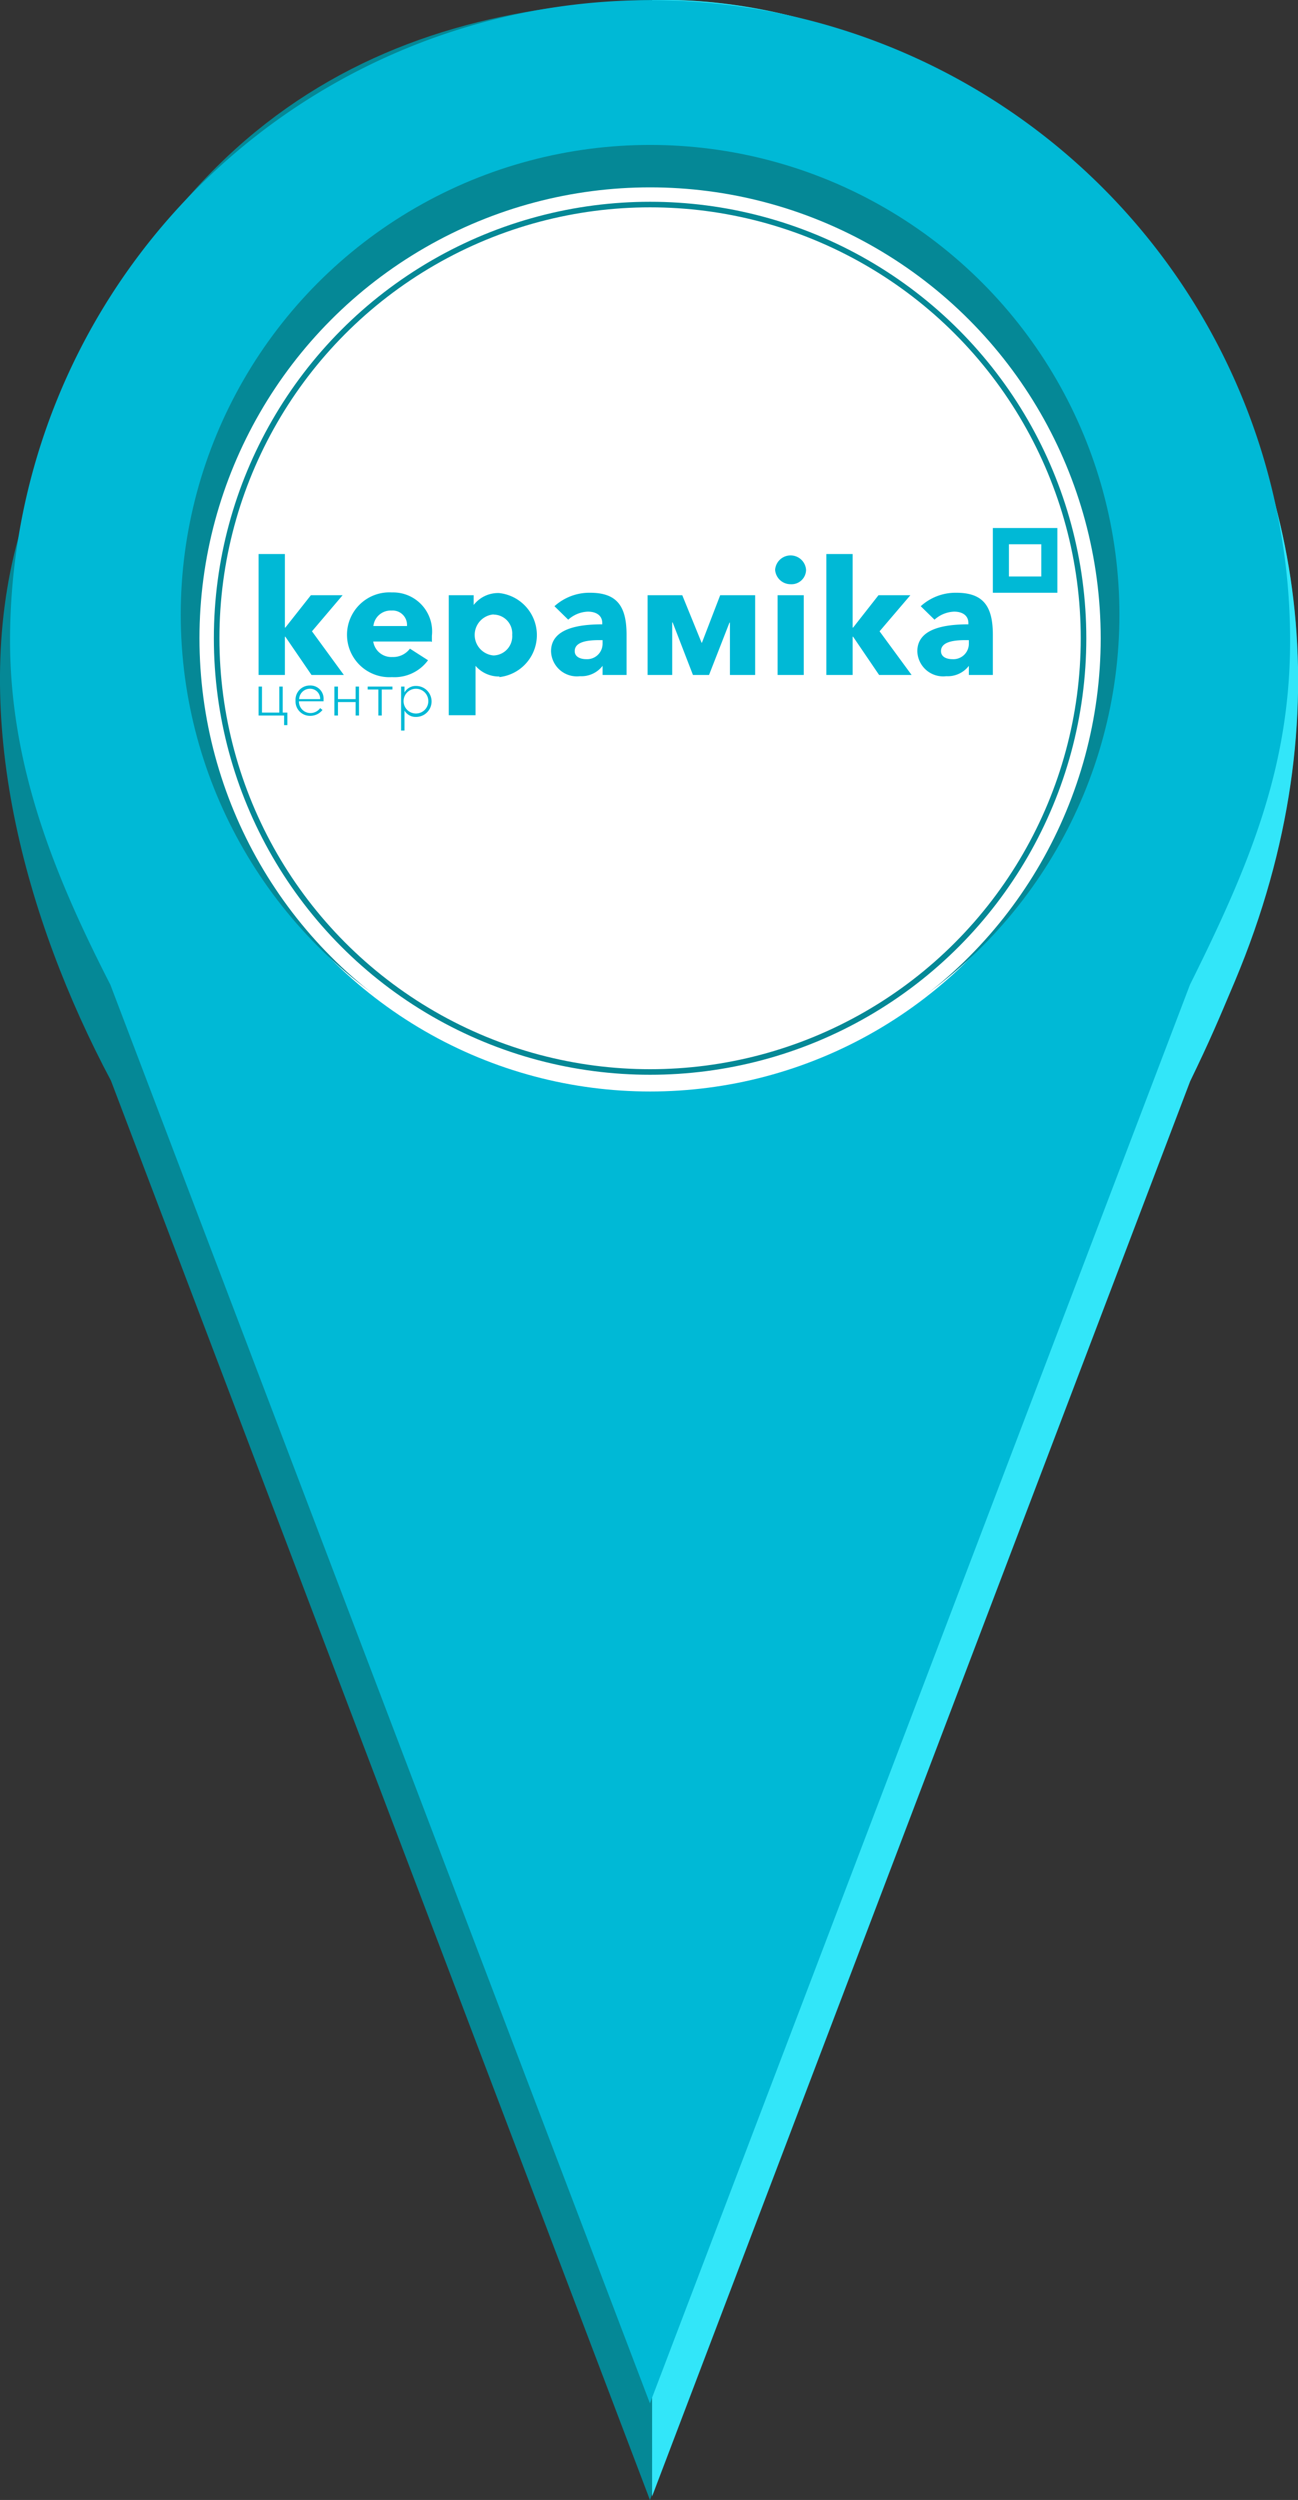 <svg xmlns="http://www.w3.org/2000/svg" viewBox="0 0 83.88 161.45"><rect x="0" y="0" width="83.88" height="161.45" fill="#333333" stroke="none"/><defs><style>.cls-1{fill:#058896;}.cls-2{fill:#32e6f9;}.cls-3{fill:#00b9d6;}.cls-4{fill:#fff;}.cls-5{fill:none;stroke:#058896;stroke-miterlimit:10;stroke-width:0.36px;}</style></defs><g id="Слой_2" data-name="Слой 2"><g id="Layer_1" data-name="Layer 1"><path class="cls-1" d="M79.79,63.35C94.38,28.65,67.15-.65,42,0,24.65.47,8.55,7.85,1.17,34.79c-3.14,11.45.43,24.53,6,35h0L42,161.45l34.9-91.62h0C78.19,67.15,78.69,66,79.79,63.35Z"/><path class="cls-2" d="M42.14,0V161.22L76.91,69.83h0c1.3-2.68,1.8-3.88,2.9-6.48C94.35,28.71,67.24-.54,42.14,0Z"/><path class="cls-3" d="M83.37,41.37a41.36,41.36,0,0,0-82.72,0c0,8.18,2.92,15.27,6.48,22.22h0L42,155.21l34.9-91.62h0C80.77,55.82,83.37,49.55,83.37,41.37Z"/><circle class="cls-4" cx="42.01" cy="41.37" r="29.12"/><circle class="cls-1" cx="42.01" cy="39.69" r="30.33"/><circle class="cls-4" cx="42.01" cy="41.22" r="29.12"/><circle class="cls-5" cx="42.01" cy="41.22" r="28.01"/><polygon class="cls-3" points="22.22 43.59 20.13 43.59 18.44 41.12 18.41 41.12 18.41 43.59 16.71 43.59 16.71 35.78 18.41 35.78 18.41 40.53 18.44 40.53 20.09 38.44 22.14 38.44 20.16 40.77 22.22 43.59"/><path class="cls-3" d="M26.3,40.43a.93.93,0,0,0-1-1,1.12,1.12,0,0,0-1.17,1Zm1.55,1H24.12a1.18,1.18,0,0,0,1.23,1,1.35,1.35,0,0,0,1.14-.54l1.17.75a2.69,2.69,0,0,1-2.33,1.09,2.74,2.74,0,1,1,0-5.47,2.52,2.52,0,0,1,2.58,2.8c0,.13,0,.27,0,.4"/><path class="cls-3" d="M31.89,39.68a1.33,1.33,0,0,0,0,2.65A1.24,1.24,0,0,0,33.1,41a1.22,1.22,0,0,0-1.21-1.31m.4,4A2,2,0,0,1,30.73,43h0v3.19H29V38.44h1.61v.63h0a2,2,0,0,1,1.64-.77,2.73,2.73,0,0,1,0,5.43"/><path class="cls-3" d="M38.94,41.34h-.22c-.74,0-1.58.1-1.58.71,0,.39.4.52.74.52a1,1,0,0,0,1.06-1Zm-3.11-2.19a3.37,3.37,0,0,1,2.29-.87c1.73,0,2.37.84,2.37,2.71v2.6H38.94V43h0a1.72,1.72,0,0,1-1.46.67,1.67,1.67,0,0,1-1.87-1.61c0-1.49,1.81-1.74,3.31-1.74v-.08c0-.5-.4-.74-.93-.74a2,2,0,0,0-1.27.52Z"/><polygon class="cls-3" points="41.85 38.44 44.09 38.44 45.34 41.51 45.36 41.51 46.54 38.44 48.8 38.44 48.8 43.59 47.17 43.59 47.17 40.21 47.14 40.21 45.82 43.59 44.78 43.59 43.47 40.2 43.44 40.2 43.44 43.59 41.85 43.59 41.85 38.44"/><path class="cls-3" d="M50.25,38.44h1.69v5.15H50.25Zm.84-.71a1,1,0,0,1-1-.93,1,1,0,0,1,1-.93,1,1,0,0,1,1,.93.94.94,0,0,1-1,.93"/><polygon class="cls-3" points="58.91 43.59 56.81 43.59 55.13 41.12 55.1 41.12 55.1 43.59 53.4 43.59 53.4 35.78 55.1 35.78 55.1 40.53 55.13 40.53 56.77 38.44 58.83 38.44 56.84 40.77 58.91 43.59"/><path class="cls-3" d="M62.61,41.34h-.22c-.74,0-1.58.1-1.58.71,0,.39.39.52.73.52a1,1,0,0,0,1.07-1ZM59.5,39.15a3.35,3.35,0,0,1,2.29-.87c1.73,0,2.37.84,2.37,2.71v2.6H62.61V43h0a1.72,1.72,0,0,1-1.46.67,1.67,1.67,0,0,1-1.87-1.61c0-1.49,1.81-1.74,3.3-1.74v-.08c0-.5-.4-.74-.92-.74a2,2,0,0,0-1.27.52Z"/><polygon class="cls-3" points="18.36 46.21 16.71 46.21 16.71 44.34 16.93 44.34 16.93 46.02 18.05 46.02 18.05 44.34 18.27 44.34 18.27 46.02 18.57 46.02 18.57 46.83 18.36 46.83 18.36 46.21"/><polygon class="cls-3" points="21.61 44.34 21.84 44.34 21.84 45.15 22.98 45.15 22.98 44.34 23.2 44.34 23.2 46.21 22.98 46.21 22.98 45.34 21.84 45.34 21.84 46.21 21.61 46.21 21.61 44.34"/><polygon class="cls-3" points="24.45 44.53 23.76 44.53 23.76 44.34 25.36 44.34 25.36 44.53 24.67 44.53 24.67 46.21 24.45 46.21 24.45 44.53"/><path class="cls-3" d="M26.88,44.48a.8.8,0,0,0,0,1.6.8.8,0,0,0,0-1.6m-.74,2.7h-.22V44.34h.22v.38h0a.83.83,0,0,1,.75-.42,1,1,0,0,1,0,2,.83.83,0,0,1-.75-.41h0Z"/><path class="cls-3" d="M20.69,45.15a.65.65,0,0,0-.67-.67.7.7,0,0,0-.69.67Zm-1.59.12a.92.92,0,0,1,.92-1,.85.85,0,0,1,.89.91v.11H19.32a.74.74,0,0,0,.73.76.78.78,0,0,0,.64-.32l.15.12a1,1,0,0,1-.8.38.93.93,0,0,1-.94-1"/><path class="cls-3" d="M64.16,34.1v4.18h4.17V34.1Zm3.13,3.13H65.2V35.15h2.09Z"/></g></g></svg>